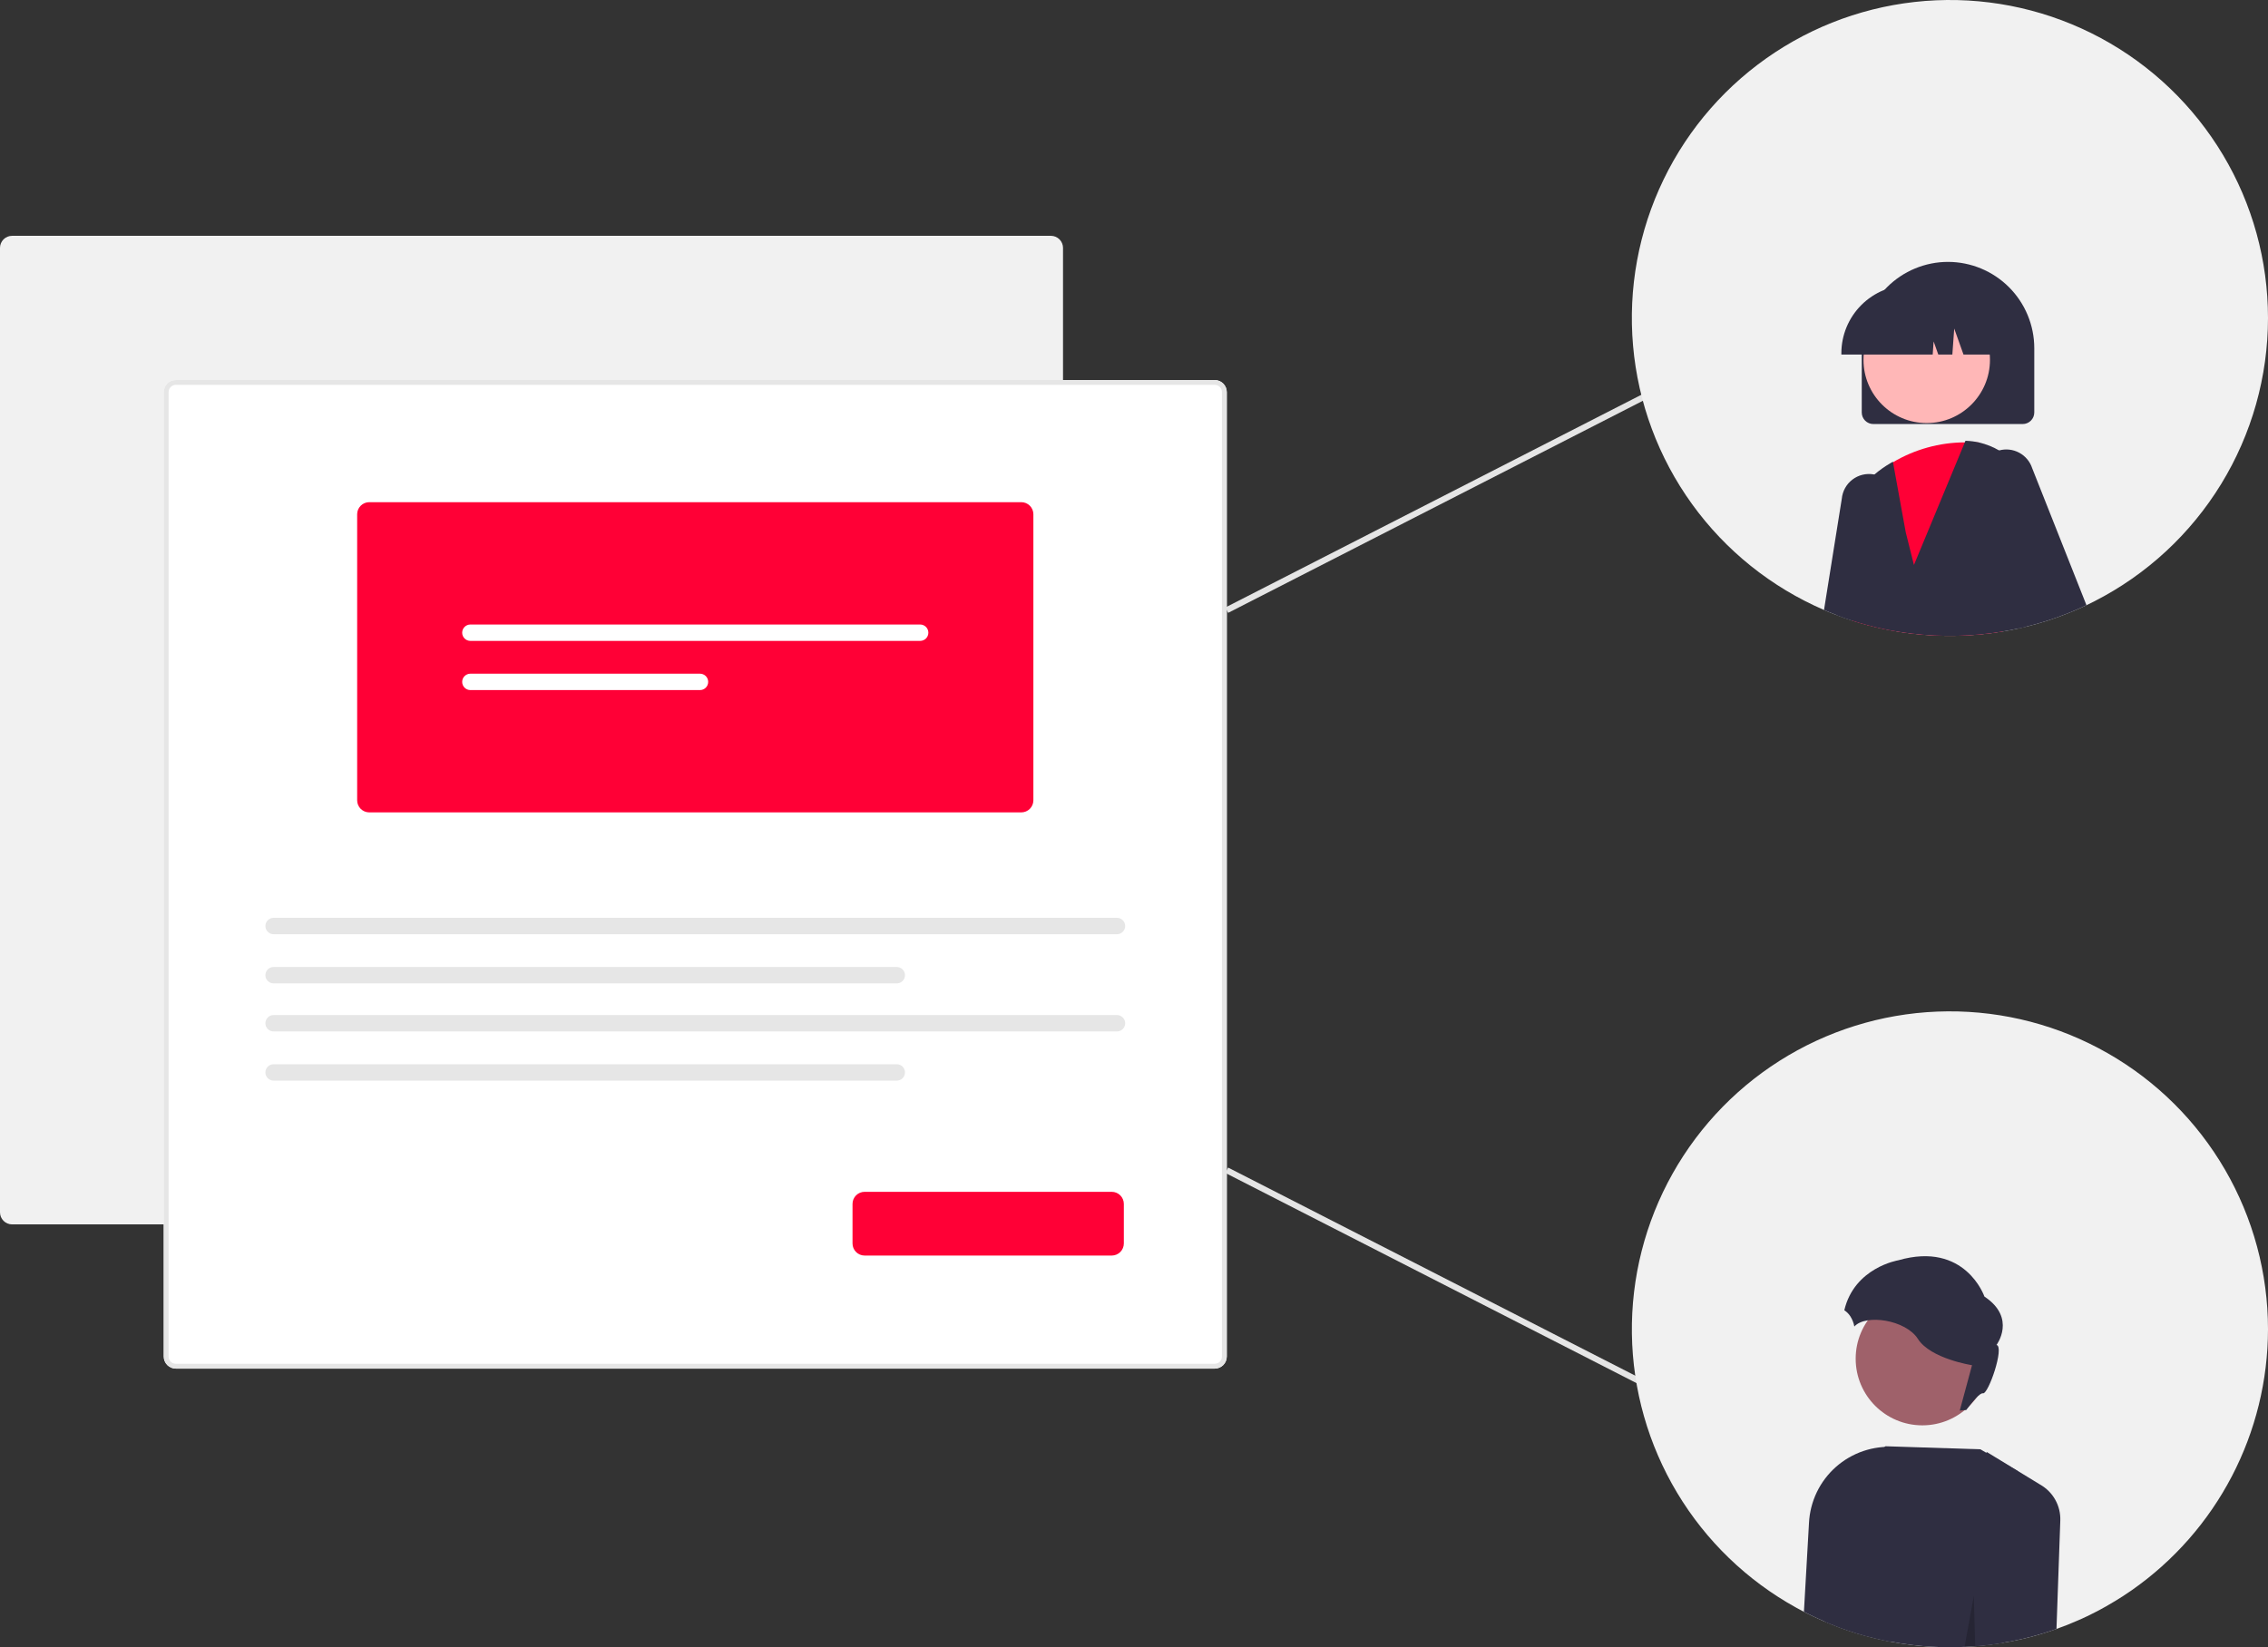 <svg width="351" height="255" viewBox="0 0 351 255" fill="none" xmlns="http://www.w3.org/2000/svg">
<rect x="0" y="0" width="351" height="255" fill="#333333" stroke="none"/>
<g clip-path="url(#clip0)">
<path d="M162.646 189.544H1.869C1.373 189.543 0.898 189.346 0.548 188.996C0.198 188.646 0.001 188.171 0 187.675V38.374C0.001 37.879 0.198 37.404 0.548 37.054C0.898 36.704 1.373 36.507 1.869 36.506H162.646C163.142 36.507 163.617 36.704 163.967 37.054C164.317 37.404 164.515 37.879 164.515 38.374V187.675C164.515 188.17 164.318 188.645 163.967 188.996C163.617 189.346 163.142 189.543 162.646 189.544V189.544Z" fill="#F1F1F1"/>
<path d="M187.99 211.87H27.212C26.717 211.869 26.242 211.672 25.892 211.322C25.541 210.972 25.344 210.497 25.344 210.002V60.701C25.344 60.205 25.541 59.73 25.892 59.38C26.242 59.03 26.717 58.833 27.212 58.832H187.99C188.486 58.833 188.961 59.03 189.311 59.38C189.661 59.73 189.858 60.205 189.859 60.701V210.001C189.858 210.497 189.661 210.972 189.311 211.322C188.961 211.672 188.486 211.869 187.99 211.87V211.87Z" fill="white"/>
<path d="M187.99 211.87H27.212C26.717 211.869 26.242 211.672 25.892 211.322C25.541 210.972 25.344 210.497 25.344 210.002V60.701C25.344 60.205 25.541 59.73 25.892 59.38C26.242 59.03 26.717 58.833 27.212 58.832H187.99C188.486 58.833 188.961 59.03 189.311 59.38C189.661 59.73 189.858 60.205 189.859 60.701V210.001C189.858 210.497 189.661 210.972 189.311 211.322C188.961 211.672 188.486 211.869 187.99 211.87V211.87ZM27.212 59.578C26.916 59.579 26.631 59.697 26.421 59.907C26.211 60.117 26.093 60.401 26.092 60.698V210.001C26.093 210.298 26.211 210.583 26.421 210.793C26.631 211.003 26.916 211.121 27.212 211.121H187.99C188.287 211.121 188.572 211.003 188.782 210.793C188.992 210.583 189.11 210.298 189.11 210.001V60.701C189.11 60.404 188.992 60.119 188.782 59.909C188.572 59.699 188.287 59.581 187.99 59.58L27.212 59.578Z" fill="#E6E6E6"/>
<path d="M158.059 125.762H57.144C56.649 125.761 56.174 125.564 55.823 125.214C55.473 124.864 55.276 124.389 55.275 123.893V79.609C55.276 79.113 55.473 78.638 55.823 78.288C56.174 77.938 56.649 77.741 57.144 77.74H158.059C158.555 77.741 159.03 77.938 159.38 78.288C159.731 78.638 159.928 79.113 159.928 79.609V123.893C159.928 124.389 159.731 124.864 159.38 125.214C159.03 125.564 158.555 125.761 158.059 125.762Z" fill="#FF0036"/>
<path d="M72.794 96.678C72.459 96.678 72.136 96.812 71.899 97.05C71.662 97.288 71.528 97.61 71.528 97.946C71.528 98.282 71.662 98.605 71.899 98.843C72.136 99.08 72.459 99.214 72.794 99.215H142.409C142.745 99.214 143.067 99.08 143.305 98.843C143.542 98.605 143.675 98.282 143.675 97.946C143.675 97.61 143.542 97.288 143.305 97.05C143.067 96.812 142.745 96.678 142.409 96.678H72.794Z" fill="white"/>
<path d="M72.794 104.291C72.459 104.292 72.136 104.426 71.899 104.663C71.662 104.901 71.528 105.224 71.528 105.56C71.528 105.896 71.662 106.218 71.899 106.456C72.136 106.694 72.459 106.828 72.794 106.828H108.334C108.67 106.828 108.992 106.694 109.23 106.456C109.467 106.218 109.6 105.896 109.6 105.56C109.6 105.224 109.467 104.901 109.23 104.663C108.992 104.426 108.67 104.292 108.334 104.291H72.794Z" fill="white"/>
<path d="M42.339 142.086C42.002 142.087 41.68 142.221 41.443 142.458C41.206 142.696 41.072 143.018 41.072 143.355C41.072 143.691 41.206 144.013 41.443 144.251C41.68 144.489 42.002 144.622 42.339 144.623H172.866C173.202 144.622 173.524 144.489 173.761 144.251C173.999 144.013 174.132 143.691 174.132 143.355C174.132 143.018 173.999 142.696 173.761 142.458C173.524 142.221 173.202 142.087 172.866 142.086H42.339Z" fill="#E6E6E6"/>
<path d="M42.339 149.697C42.002 149.698 41.68 149.832 41.443 150.07C41.206 150.308 41.072 150.63 41.072 150.966C41.072 151.302 41.206 151.624 41.443 151.862C41.68 152.1 42.002 152.234 42.339 152.234H138.791C139.127 152.234 139.449 152.1 139.687 151.862C139.924 151.624 140.057 151.302 140.057 150.966C140.057 150.63 139.924 150.308 139.687 150.07C139.449 149.832 139.127 149.698 138.791 149.697H42.339Z" fill="#E6E6E6"/>
<path d="M42.339 157.137C42.002 157.137 41.68 157.271 41.443 157.509C41.206 157.747 41.072 158.069 41.072 158.405C41.072 158.741 41.206 159.064 41.443 159.302C41.68 159.539 42.002 159.673 42.339 159.674H172.866C173.202 159.673 173.524 159.539 173.761 159.302C173.999 159.064 174.132 158.741 174.132 158.405C174.132 158.069 173.999 157.747 173.761 157.509C173.524 157.271 173.202 157.137 172.866 157.137H42.339Z" fill="#E6E6E6"/>
<path d="M42.339 164.75C42.002 164.751 41.68 164.885 41.443 165.122C41.206 165.36 41.072 165.683 41.072 166.019C41.072 166.355 41.206 166.677 41.443 166.915C41.68 167.153 42.002 167.287 42.339 167.287H138.791C139.127 167.287 139.449 167.153 139.687 166.915C139.924 166.677 140.057 166.355 140.057 166.019C140.057 165.683 139.924 165.36 139.687 165.122C139.449 164.885 139.127 164.751 138.791 164.75H42.339Z" fill="#E6E6E6"/>
<path d="M172.058 194.368H133.806C133.311 194.367 132.836 194.17 132.485 193.82C132.135 193.469 131.938 192.994 131.938 192.499V186.371C131.938 185.875 132.135 185.4 132.485 185.05C132.836 184.7 133.311 184.503 133.806 184.502H172.058C172.554 184.503 173.029 184.7 173.379 185.05C173.729 185.4 173.926 185.875 173.927 186.371V192.499C173.926 192.994 173.729 193.469 173.379 193.82C173.029 194.17 172.554 194.367 172.058 194.368Z" fill="#FF0036"/>
<path d="M254.277 60.98L189.648 94.037L190.075 94.872L254.704 61.815L254.277 60.98Z" fill="#E5E5E5"/>
<path d="M190.072 180.749L189.646 181.584L254.279 214.631L254.706 213.796L190.072 180.749Z" fill="#E5E5E5"/>
<path d="M351 49.219C350.998 58.289 348.491 67.183 343.757 74.919C339.022 82.656 332.243 88.936 324.167 93.066C323.75 93.281 323.328 93.492 322.906 93.689C322.658 93.811 322.409 93.923 322.161 94.036C321.551 94.312 320.933 94.58 320.309 94.828C318.091 95.735 315.808 96.473 313.479 97.036C313.151 97.12 312.813 97.195 312.481 97.27C311.641 97.458 310.796 97.62 309.944 97.758C305.296 98.536 300.561 98.647 295.881 98.086C294.911 97.973 293.948 97.83 292.993 97.655C292.539 97.57 292.084 97.481 291.634 97.388C291.573 97.373 291.512 97.359 291.451 97.35C289.836 97.01 288.24 96.584 286.67 96.075C285.826 95.803 284.987 95.513 284.166 95.194C283.74 95.03 283.318 94.861 282.901 94.688C282.694 94.603 282.488 94.514 282.287 94.425C274.128 90.908 267.074 85.249 261.871 78.048C256.669 70.847 253.512 62.372 252.736 53.523C251.96 44.673 253.594 35.778 257.464 27.782C261.333 19.785 267.295 12.985 274.717 8.102C282.139 3.219 290.744 0.436 299.62 0.047C308.496 -0.342 317.311 1.679 325.131 5.894C332.952 10.109 339.485 16.362 344.04 23.99C348.594 31.617 350.999 40.335 351 49.219Z" fill="#F1F1F1"/>
<path d="M351 205.781C350.989 213.712 349.067 221.523 345.398 228.554C341.728 235.585 336.419 241.629 329.919 246.173C329.798 246.258 329.676 246.342 329.554 246.422C328.841 246.914 328.115 247.388 327.369 247.833C326.896 248.123 326.413 248.405 325.93 248.681C325.349 249.009 324.763 249.323 324.168 249.628C324.032 249.698 323.896 249.769 323.755 249.834C323.258 250.088 322.757 250.331 322.246 250.561C322.218 250.575 322.189 250.584 322.161 250.598C321.993 250.673 321.819 250.753 321.641 250.828C320.539 251.316 319.414 251.766 318.266 252.169C318.186 252.202 318.102 252.23 318.017 252.258C315.387 253.182 312.682 253.872 309.931 254.32C309.41 254.414 308.886 254.489 308.36 254.559C308.276 254.573 308.187 254.588 308.103 254.597C307.385 254.691 306.663 254.766 305.937 254.827C305.852 254.836 305.768 254.841 305.684 254.845C305.14 254.892 304.592 254.925 304.038 254.948C303.288 254.981 302.538 255 301.779 255C300.715 255 299.657 254.967 298.605 254.902C297.691 254.841 296.782 254.761 295.882 254.648C295.333 254.583 294.785 254.508 294.245 254.423C293.65 254.334 293.055 254.231 292.469 254.119C292.178 254.063 291.888 254.002 291.597 253.941C291.55 253.931 291.498 253.922 291.452 253.913C290.983 253.814 290.519 253.711 290.059 253.594C288.238 253.154 286.444 252.606 284.687 251.953C284.087 251.728 283.492 251.494 282.901 251.25C282.718 251.175 282.535 251.095 282.357 251.016C282.034 250.88 281.715 250.734 281.396 250.589C281.157 250.481 280.918 250.369 280.679 250.256C280.173 250.022 279.676 249.773 279.179 249.516C278.781 249.314 278.382 249.098 277.993 248.883C277.984 248.878 277.979 248.873 277.97 248.869C270.372 244.671 264.02 238.54 259.556 231.096C255.093 223.652 252.677 215.16 252.555 206.481C252.432 197.803 254.606 189.246 258.857 181.678C263.108 174.111 269.285 167.802 276.761 163.392C284.236 158.981 292.745 156.625 301.425 156.564C310.105 156.502 318.647 158.736 326.184 163.04C333.722 167.344 339.988 173.565 344.346 181.071C348.704 188.577 351 197.102 351 205.781Z" fill="#F1F1F1"/>
<path d="M301.479 40.543C297.939 40.547 294.546 41.955 292.043 44.458C289.54 46.96 288.132 50.354 288.128 53.893V63.854C288.129 64.329 288.319 64.785 288.655 65.121C288.992 65.456 289.448 65.645 289.923 65.644H313.034C313.509 65.645 313.966 65.456 314.302 65.121C314.639 64.785 314.829 64.329 314.829 63.854V53.893C314.825 50.354 313.417 46.961 310.914 44.458C308.411 41.956 305.018 40.548 301.479 40.543Z" fill="#2F2E41"/>
<path d="M294.658 82.454L293.378 76.688C293.199 75.868 292.779 75.121 292.174 74.541C291.635 74.073 291.004 73.723 290.322 73.514C290.242 73.496 290.162 73.477 290.078 73.463C290.043 73.453 290.007 73.445 289.97 73.439C289.396 73.34 288.807 73.36 288.241 73.498C287.675 73.637 287.143 73.891 286.68 74.245C286.217 74.599 285.832 75.045 285.55 75.555C285.267 76.065 285.093 76.628 285.039 77.208L283.951 84.01L282.287 94.425C282.489 94.514 282.695 94.603 282.901 94.688C283.319 94.861 283.74 95.03 284.167 95.194C284.987 95.513 285.826 95.803 286.67 96.075C288.24 96.585 289.836 97.01 291.452 97.35C291.513 97.36 291.574 97.374 291.634 97.388C292.085 97.482 292.539 97.571 292.994 97.655L295.268 85.2L294.658 82.454Z" fill="#2F2E41"/>
<path d="M298.185 65.494C303.59 65.494 307.972 61.112 307.972 55.707C307.972 50.302 303.59 45.92 298.185 45.92C292.779 45.92 288.397 50.302 288.397 55.707C288.397 61.112 292.779 65.494 298.185 65.494Z" fill="#FFB7B7"/>
<path d="M308.763 88.463L306.673 71.982L306.232 68.49H306.227L306.03 68.485C305.365 68.462 304.718 68.457 304.08 68.48C300.168 68.497 296.33 69.558 292.965 71.555C292.085 72.093 291.245 72.694 290.453 73.355L290.415 73.393L290.322 73.515L286.998 77.79L286.993 77.874L286.67 96.076C288.24 96.585 289.836 97.011 291.451 97.351C291.512 97.36 291.573 97.374 291.634 97.388C292.084 97.482 292.539 97.571 292.994 97.655C293.95 97.829 294.913 97.972 295.881 98.087C300.561 98.647 305.296 98.537 309.945 97.758L308.763 88.463Z" fill="#FF0036"/>
<path d="M312.185 72.09C310.645 70.273 308.555 69.01 306.231 68.489H306.227C305.607 68.35 304.976 68.267 304.342 68.241L304.178 68.236L304.08 68.48L296.204 87.464L294.934 82.393L292.965 71.555L292.951 71.475L292.656 71.649C291.743 72.174 290.88 72.781 290.077 73.463C286.883 76.16 284.751 79.905 284.063 84.028C283.862 85.25 283.788 86.49 283.842 87.727L284.166 95.194C284.986 95.513 285.825 95.803 286.669 96.075C288.239 96.585 289.835 97.01 291.451 97.35C291.512 97.36 291.573 97.374 291.634 97.388C292.084 97.482 292.538 97.571 292.993 97.655C293.949 97.829 294.912 97.972 295.881 98.086C300.56 98.647 305.296 98.537 309.944 97.758C310.797 97.622 311.643 97.46 312.48 97.271C312.813 97.196 313.15 97.121 313.479 97.036L312.771 94.95L314.646 80.471C314.838 78.979 314.718 77.465 314.294 76.022C313.871 74.579 313.152 73.24 312.185 72.09Z" fill="#2F2E41"/>
<path d="M314.51 72.493C314.175 71.461 313.455 70.598 312.5 70.084C311.544 69.569 310.428 69.443 309.382 69.732C309.213 69.775 309.047 69.83 308.885 69.896C308.107 70.213 307.442 70.754 306.975 71.452C306.507 72.149 306.258 72.97 306.26 73.81L306.279 82.571L308.763 88.463L312.48 97.271C312.813 97.196 313.151 97.121 313.479 97.036C315.808 96.473 318.091 95.735 320.309 94.829C320.932 94.58 321.551 94.313 322.161 94.036C322.409 93.924 322.658 93.811 322.906 93.689L314.51 72.493Z" fill="#2F2E41"/>
<path d="M297.526 44.127H295.53C292.729 44.128 290.044 45.241 288.064 47.221C286.084 49.202 284.972 51.888 284.973 54.688V54.885H299.106L299.252 52.855L299.974 54.885H302.149L302.439 50.863L303.874 54.885H308.083V54.688C308.081 51.889 306.968 49.205 304.989 47.225C303.01 45.245 300.326 44.131 297.526 44.127Z" fill="#2F2E41"/>
<path d="M293.237 224.006C291.589 223.888 289.933 224.101 288.367 224.632C286.802 225.163 285.359 226.001 284.122 227.097C282.885 228.194 281.88 229.527 281.165 231.017C280.451 232.508 280.042 234.126 279.962 235.777L279.179 249.516C279.676 249.773 280.173 250.022 280.679 250.256C280.918 250.369 281.157 250.481 281.396 250.589C281.715 250.734 282.033 250.88 282.357 251.016C282.535 251.095 282.718 251.175 282.901 251.25C283.491 251.494 284.087 251.728 284.687 251.953C286.443 252.606 288.237 253.154 290.059 253.594C290.518 253.711 290.982 253.814 291.451 253.913C291.498 253.922 291.55 253.931 291.597 253.941C291.887 254.002 292.178 254.063 292.468 254.119L293.462 224.02L293.237 224.006Z" fill="#2F2E41"/>
<path d="M305.936 254.826C306.663 254.765 307.384 254.69 308.102 254.596C308.186 254.587 308.275 254.573 308.36 254.559C308.885 254.489 309.41 254.414 309.93 254.32C309.972 253.05 309.958 252.136 309.958 252.023L312.288 227.746L307.431 224.915L306.484 224.362L291.802 223.889L291.68 223.992L284.63 230.104L282.356 251.015C282.535 251.095 282.717 251.175 282.9 251.25C283.491 251.493 284.086 251.728 284.686 251.953C286.443 252.606 288.237 253.154 290.058 253.593C290.518 253.711 290.982 253.814 291.451 253.912C291.498 253.921 291.549 253.931 291.596 253.94C291.887 254.001 292.177 254.062 292.468 254.118C293.054 254.231 293.649 254.334 294.245 254.423C294.784 254.507 295.332 254.582 295.881 254.648C296.781 254.761 297.69 254.84 298.604 254.901C299.654 254.967 300.712 255 301.778 255C302.537 255 303.287 254.981 304.037 254.948C304.591 254.925 305.139 254.892 305.683 254.845L305.936 254.826Z" fill="#2F2E41"/>
<path d="M315.757 229.837L307.441 224.756L307.432 224.915L305.937 254.826C306.663 254.765 307.385 254.69 308.102 254.597C308.187 254.587 308.276 254.573 308.36 254.559C308.885 254.489 309.41 254.414 309.93 254.32C312.681 253.871 315.387 253.181 318.017 252.257C318.101 252.229 318.186 252.201 318.265 252.168L318.856 235.396C318.897 234.275 318.63 233.164 318.083 232.184C317.537 231.204 316.733 230.392 315.757 229.837Z" fill="#2F2E41"/>
<path d="M297.505 220.652C303.203 220.652 307.822 216.034 307.822 210.336C307.822 204.638 303.203 200.02 297.505 200.02C291.807 200.02 287.188 204.638 287.188 210.336C287.188 216.034 291.807 220.652 297.505 220.652Z" fill="#9F616A"/>
<path d="M293.774 195.102C304.164 192.106 307.114 200.717 307.114 200.717C312.122 204.04 308.986 208.205 308.986 208.205C310.25 208.486 307.723 215.881 306.881 215.694C306.431 215.594 305.275 216.974 304.295 218.282C303.958 218.282 303.623 218.314 303.293 218.378L305.195 211.341C305.195 211.341 298.783 210.359 296.817 207.27C294.936 204.315 288.744 203.382 286.982 205.356C286.878 204.788 286.664 204.246 286.354 203.76C286.113 203.391 285.798 203.076 285.43 202.834C286.988 196.213 293.774 195.102 293.774 195.102Z" fill="#2F2E41"/>
<path opacity="0.2" d="M305.684 254.846C305.14 254.893 304.591 254.925 304.038 254.949L305.482 247.018V247.566L305.684 254.846Z" fill="black"/>
</g>
<defs>
<clipPath id="clip0">
<rect width="351" height="255" fill="white"/>
</clipPath>
</defs>
</svg>
